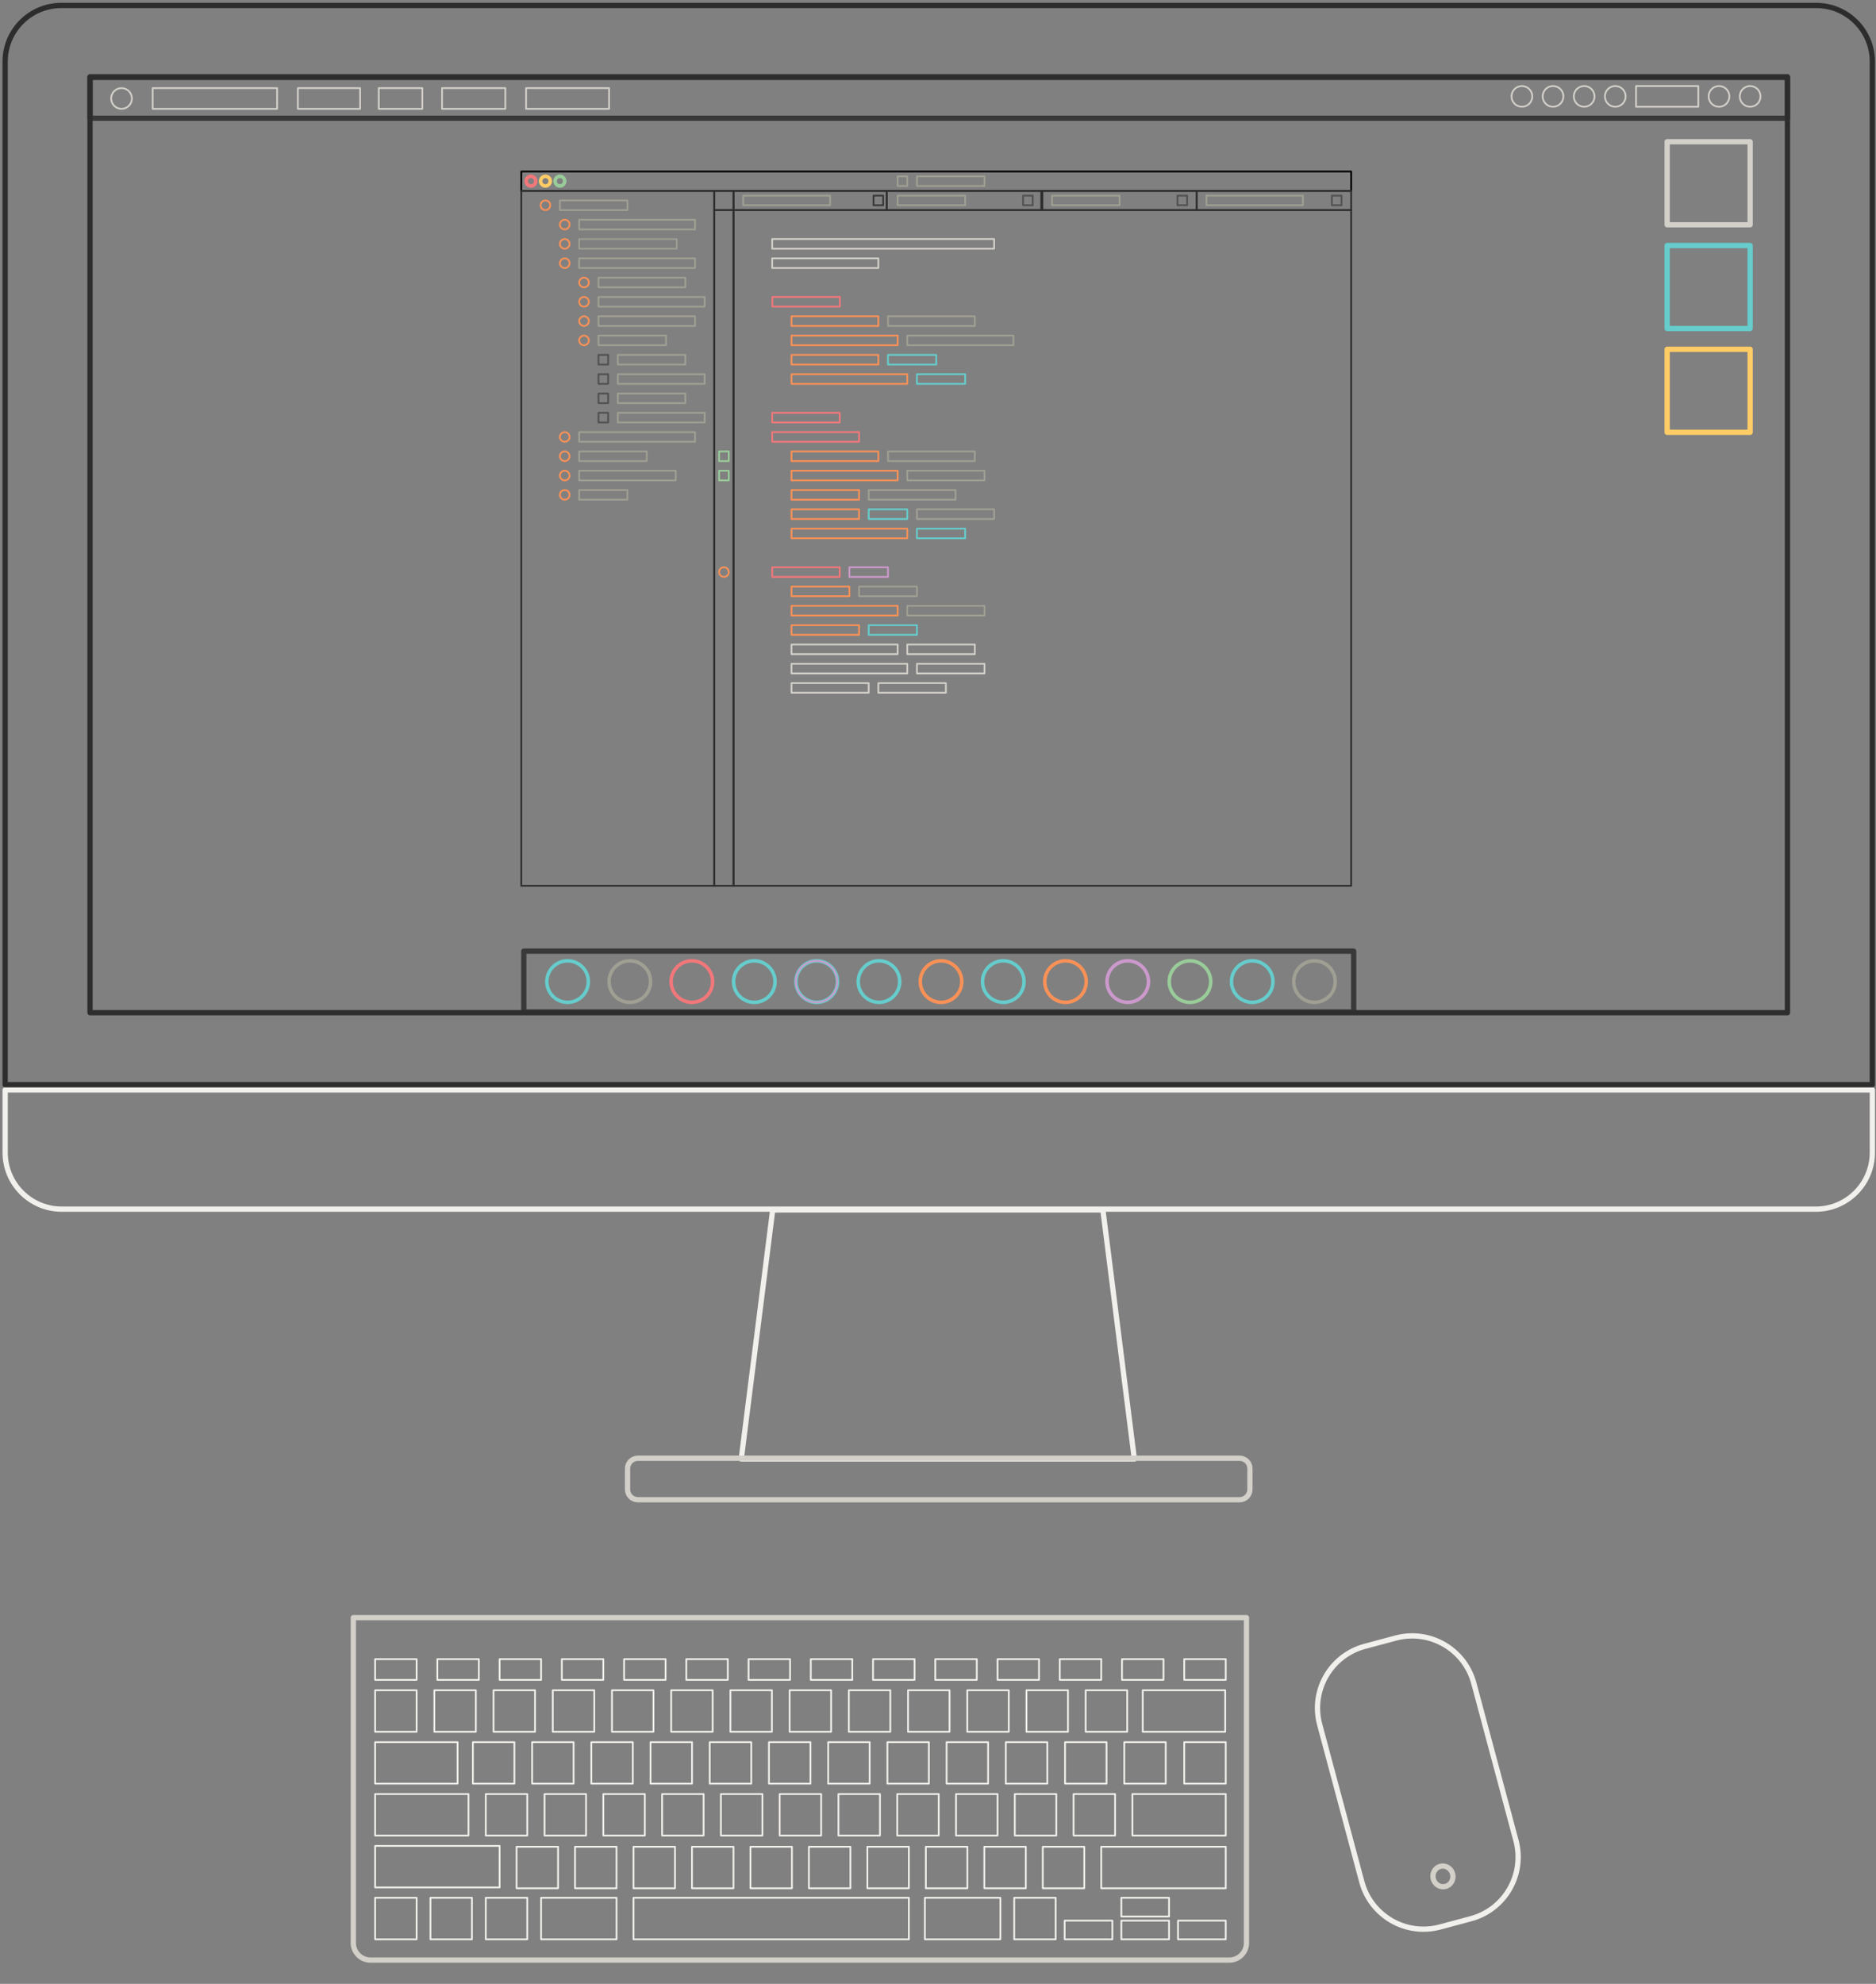 <?xml version="1.0" standalone="no"?><!DOCTYPE svg PUBLIC "-//W3C//DTD SVG 1.1//EN" "http://www.w3.org/Graphics/SVG/1.1/DTD/svg11.dtd"><svg width="100%" height="100%" viewBox="0 0 1068 1129" version="1.1" xmlns="http://www.w3.org/2000/svg" xmlns:xlink="http://www.w3.org/1999/xlink" xml:space="preserve" style="fill-rule:evenodd;clip-rule:evenodd;stroke-linejoin:round;stroke-miterlimit:1.414;"><rect x="0" y="0" width="1068" height="1129" fill="#808080" stroke="none"/><g id="Layer1"><g><rect x="298.202" y="541.292" width="472.441" height="34.646" style="fill:none;stroke-width:3px;stroke:#393939;"/><rect x="51.245" y="43.654" width="966.356" height="23.622" style="fill:none;stroke-width:3px;stroke:#393939;"/><path d="M996.34,48.958c3.261,0 5.905,2.644 5.905,5.905c0,3.262 -2.644,5.906 -5.905,5.906c-3.262,0 -5.906,-2.644 -5.906,-5.906c0,-3.261 2.644,-5.905 5.906,-5.905Z" style="fill:none;stroke-width:1px;stroke:#d3d0c9;"/><path d="M978.623,48.958c3.262,0 5.906,2.644 5.906,5.905c0,3.262 -2.644,5.906 -5.906,5.906c-3.261,0 -5.905,-2.644 -5.905,-5.906c0,-3.261 2.644,-5.905 5.905,-5.905Z" style="fill:none;stroke-width:1px;stroke:#d3d0c9;"/><path d="M919.568,48.958c3.262,0 5.906,2.644 5.906,5.905c0,3.262 -2.644,5.906 -5.906,5.906c-3.261,0 -5.905,-2.644 -5.905,-5.906c0,-3.261 2.644,-5.905 5.905,-5.905Z" style="fill:none;stroke-width:1px;stroke:#d3d0c9;"/><path d="M901.852,48.958c3.261,0 5.905,2.644 5.905,5.905c0,3.262 -2.644,5.906 -5.905,5.906c-3.262,0 -5.906,-2.644 -5.906,-5.906c0,-3.261 2.644,-5.905 5.906,-5.905Z" style="fill:none;stroke-width:1px;stroke:#d3d0c9;"/><path d="M884.135,48.958c3.261,0 5.905,2.644 5.905,5.905c0,3.262 -2.644,5.906 -5.905,5.906c-3.262,0 -5.906,-2.644 -5.906,-5.906c0,-3.261 2.644,-5.905 5.906,-5.905Z" style="fill:none;stroke-width:1px;stroke:#d3d0c9;"/><path d="M866.419,48.958c3.261,0 5.905,2.644 5.905,5.905c0,3.262 -2.644,5.906 -5.905,5.906c-3.262,0 -5.906,-2.644 -5.906,-5.906c0,-3.261 2.644,-5.905 5.906,-5.905Z" style="fill:none;stroke-width:1px;stroke:#d3d0c9;"/><rect x="931.4" y="48.958" width="35.433" height="11.811" style="fill:none;stroke-width:1px;stroke:#d3d0c9;"/><path d="M86.893,50.137l70.866,0l0,11.811l-70.866,0l0,-11.811l0,0Z" style="fill:none;stroke-width:1px;stroke:#d3d0c9;"/><path d="M169.571,50.137l35.433,0l0,11.811l-35.433,0l0,-11.811l0,0Z" style="fill:none;stroke-width:1px;stroke:#d3d0c9;"/><path d="M215.635,50.137l24.803,0l0,11.811l-24.803,0l0,-11.811l0,0Z" style="fill:none;stroke-width:1px;stroke:#d3d0c9;"/><path d="M251.656,50.137l36.024,0l0,11.811l-36.024,0l0,-11.811l0,0Z" style="fill:none;stroke-width:1px;stroke:#d3d0c9;"/><path d="M299.499,50.137l47.244,0l0,11.811l-47.244,0l0,-11.811l0,0Z" style="fill:none;stroke-width:1px;stroke:#d3d0c9;"/><path d="M323.12,546.811c6.523,0 11.811,5.288 11.811,11.811c0,6.523 -5.288,11.811 -11.811,11.811c-6.523,0 -11.811,-5.288 -11.811,-11.811c0,-6.524 5.288,-11.811 11.811,-11.811Z" style="fill:none;stroke-width:2px;stroke:#6cc;"/><path d="M358.553,546.811c6.523,0 11.811,5.288 11.811,11.811c0,6.523 -5.288,11.811 -11.811,11.811c-6.523,0 -11.811,-5.288 -11.811,-11.811c0,-6.524 5.288,-11.811 11.811,-11.811Z" style="fill:none;stroke-width:2px;stroke:#a09f93;"/><path d="M393.879,546.811c6.523,0 11.811,5.288 11.811,11.811c0,6.523 -5.288,11.811 -11.811,11.811c-6.524,0 -11.811,-5.288 -11.811,-11.811c0,-6.524 5.288,-11.811 11.811,-11.811Z" style="fill:none;stroke-width:2px;stroke:#f2777a;"/><path d="M429.419,546.811c6.523,0 11.811,5.288 11.811,11.811c0,6.523 -5.288,11.811 -11.811,11.811c-6.523,0 -11.811,-5.288 -11.811,-11.811c0,-6.524 5.288,-11.811 11.811,-11.811Z" style="fill:none;stroke-width:2px;stroke:#6cc;"/><path d="M464.96,546.811c6.523,0 11.811,5.288 11.811,11.811c0,6.523 -5.288,11.811 -11.811,11.811c-6.523,0 -11.811,-5.288 -11.811,-11.811c0,-6.524 5.288,-11.811 11.811,-11.811Z" style="fill:none;stroke-width:2px;stroke:#6cc;"/><path d="M500.393,546.811c6.523,0 11.811,5.288 11.811,11.811c0,6.523 -5.288,11.811 -11.811,11.811c-6.523,0 -11.811,-5.288 -11.811,-11.811c0,-6.524 5.288,-11.811 11.811,-11.811Z" style="fill:none;stroke-width:2px;stroke:#6cc;"/><path d="M535.718,546.811c6.523,0 11.811,5.288 11.811,11.811c0,6.523 -5.288,11.811 -11.811,11.811c-6.523,0 -11.811,-5.288 -11.811,-11.811c0,-6.524 5.288,-11.811 11.811,-11.811Z" style="fill:none;stroke-width:2px;stroke:#f99157;"/><path d="M571.151,546.811c6.523,0 11.811,5.288 11.811,11.811c0,6.523 -5.288,11.811 -11.811,11.811c-6.523,0 -11.811,-5.288 -11.811,-11.811c0,-6.524 5.288,-11.811 11.811,-11.811Z" style="fill:none;stroke-width:2px;stroke:#6cc;"/><path d="M606.585,546.811c6.523,0 11.811,5.288 11.811,11.811c0,6.523 -5.288,11.811 -11.811,11.811c-6.523,0 -11.811,-5.288 -11.811,-11.811c0,-6.524 5.288,-11.811 11.811,-11.811Z" style="fill:none;stroke-width:2px;stroke:#f99157;"/><path d="M642.018,546.811c6.523,0 11.811,5.288 11.811,11.811c0,6.523 -5.288,11.811 -11.811,11.811c-6.523,0 -11.811,-5.288 -11.811,-11.811c0,-6.524 5.288,-11.811 11.811,-11.811Z" style="fill:none;stroke-width:2px;stroke:#c9c;"/><path d="M677.451,546.811c6.523,0 11.811,5.288 11.811,11.811c0,6.523 -5.288,11.811 -11.811,11.811c-6.523,0 -11.811,-5.288 -11.811,-11.811c0,-6.524 5.288,-11.811 11.811,-11.811Z" style="fill:none;stroke-width:2px;stroke:#9c9;"/><path d="M712.884,546.811c6.523,0 11.811,5.288 11.811,11.811c0,6.523 -5.288,11.811 -11.811,11.811c-6.523,0 -11.811,-5.288 -11.811,-11.811c0,-6.524 5.288,-11.811 11.811,-11.811Z" style="fill:none;stroke-width:2px;stroke:#6cc;"/><path d="M748.317,546.811c6.523,0 11.811,5.288 11.811,11.811c0,6.523 -5.288,11.811 -11.811,11.811c-6.523,0 -11.811,-5.288 -11.811,-11.811c0,-6.524 5.288,-11.811 11.811,-11.811Z" style="fill:none;stroke-width:2px;stroke:#a09f93;"/><path d="M464.852,546.811c6.523,0 11.811,5.288 11.811,11.811c0,6.523 -5.288,11.811 -11.811,11.811c-6.523,0 -11.811,-5.288 -11.811,-11.811c0,-6.524 5.288,-11.811 11.811,-11.811Z" style="fill:none;stroke-width:1px;stroke:#c9c;"/><path d="M69.18,50.139c3.261,0 5.905,2.644 5.905,5.905c0,3.262 -2.644,5.906 -5.905,5.906c-3.262,0 -5.906,-2.644 -5.906,-5.906c0,-3.261 2.644,-5.905 5.906,-5.905Z" style="fill:none;stroke-width:1px;stroke:#d3d0c9;"/><rect x="949.1" y="80.668" width="47.244" height="47.244" style="fill:none;stroke-width:3px;stroke:#d3d0c9;"/><rect x="949.1" y="139.723" width="47.244" height="47.244" style="fill:none;stroke-width:3px;stroke:#6cc;"/><rect x="949.1" y="198.778" width="47.244" height="47.244" style="fill:none;stroke-width:3px;stroke:#fc6;"/></g><g><path d="M1065.92,620.265l-1062.99,0l0,35.658c0,17.786 14.418,32.205 32.204,32.205l998.586,0c17.786,0 32.205,-14.419 32.205,-32.205l-0.001,-35.658Z" style="fill:none;stroke-width:3px;stroke:#f2f0ec;"/><path d="M1065.92,35.068c0,-17.65 -14.308,-31.959 -31.958,-31.959l-999.078,0c-17.65,0 -31.958,14.309 -31.958,31.959l0,582.215l1062.99,0l0,-582.215l0,0Z" style="fill:none;stroke-width:3px;stroke:#2d2d2d;"/><rect x="51.242" y="44.05" width="966.356" height="532.283" style="fill:none;stroke-width:3px;stroke:#2d2d2d;"/><path d="M645.781,830.296l-223.788,0l17.903,-141.732l187.982,0l17.903,141.732l0,0Z" style="fill:none;stroke-width:3px;stroke:#f2f0ec;"/><path d="M711.584,835.783c0,-3.262 -2.644,-5.906 -5.906,-5.906l-342.519,0c-3.262,0 -5.906,2.644 -5.906,5.906l0,11.811c0,3.261 2.644,5.905 5.906,5.905l342.519,0c3.262,0 5.906,-2.644 5.906,-5.905l0,-11.811Z" style="fill:none;stroke-width:3px;stroke:#d3d0c9;"/></g><g><g><path d="M709.614,920.584l-508.464,0l0,185.138c0,5.381 4.363,9.744 9.744,9.744l488.977,0c5.381,0 9.744,-4.363 9.744,-9.744l0,-185.138l-0.001,0Z" style="fill:none;stroke-width:3px;stroke:#d3d0c9;"/><g id="keys"><rect x="213.552" y="944.209" width="23.622" height="11.811" style="fill:none;stroke-width:1px;stroke:#f2f0ec;"/><rect x="248.985" y="944.209" width="23.622" height="11.811" style="fill:none;stroke-width:1px;stroke:#f2f0ec;"/><rect x="284.418" y="944.209" width="23.622" height="11.811" style="fill:none;stroke-width:1px;stroke:#f2f0ec;"/><rect x="319.851" y="944.209" width="23.622" height="11.811" style="fill:none;stroke-width:1px;stroke:#f2f0ec;"/><rect x="355.284" y="944.209" width="23.622" height="11.811" style="fill:none;stroke-width:1px;stroke:#f2f0ec;"/><rect x="390.717" y="944.209" width="23.622" height="11.811" style="fill:none;stroke-width:1px;stroke:#f2f0ec;"/><rect x="426.15" y="944.209" width="23.622" height="11.811" style="fill:none;stroke-width:1px;stroke:#f2f0ec;"/><rect x="461.583" y="944.209" width="23.622" height="11.811" style="fill:none;stroke-width:1px;stroke:#f2f0ec;"/><rect x="497.017" y="944.209" width="23.622" height="11.811" style="fill:none;stroke-width:1px;stroke:#f2f0ec;"/><rect x="532.45" y="944.209" width="23.622" height="11.811" style="fill:none;stroke-width:1px;stroke:#f2f0ec;"/><rect x="567.883" y="944.209" width="23.622" height="11.811" style="fill:none;stroke-width:1px;stroke:#f2f0ec;"/><rect x="603.316" y="944.209" width="23.622" height="11.811" style="fill:none;stroke-width:1px;stroke:#f2f0ec;"/><rect x="638.749" y="944.209" width="23.622" height="11.811" style="fill:none;stroke-width:1px;stroke:#f2f0ec;"/><rect x="674.182" y="944.209" width="23.622" height="11.811" style="fill:none;stroke-width:1px;stroke:#f2f0ec;"/><rect x="213.552" y="961.93" width="23.622" height="23.622" style="fill:none;stroke-width:1px;stroke:#f2f0ec;"/><rect x="213.552" y="1080.04" width="23.622" height="23.622" style="fill:none;stroke-width:1px;stroke:#f2f0ec;"/><rect x="245.048" y="1080.04" width="23.622" height="23.622" style="fill:none;stroke-width:1px;stroke:#f2f0ec;"/><rect x="276.544" y="1080.04" width="23.622" height="23.622" style="fill:none;stroke-width:1px;stroke:#f2f0ec;"/><rect x="247.263" y="961.93" width="23.622" height="23.622" style="fill:none;stroke-width:1px;stroke:#f2f0ec;"/><rect x="280.973" y="961.93" width="23.622" height="23.622" style="fill:none;stroke-width:1px;stroke:#f2f0ec;"/><rect x="314.684" y="961.93" width="23.622" height="23.622" style="fill:none;stroke-width:1px;stroke:#f2f0ec;"/><rect x="348.394" y="961.93" width="23.622" height="23.622" style="fill:none;stroke-width:1px;stroke:#f2f0ec;"/><rect x="382.105" y="961.93" width="23.622" height="23.622" style="fill:none;stroke-width:1px;stroke:#f2f0ec;"/><rect x="415.816" y="961.93" width="23.622" height="23.622" style="fill:none;stroke-width:1px;stroke:#f2f0ec;"/><rect x="449.526" y="961.93" width="23.622" height="23.622" style="fill:none;stroke-width:1px;stroke:#f2f0ec;"/><rect x="483.237" y="961.93" width="23.622" height="23.622" style="fill:none;stroke-width:1px;stroke:#f2f0ec;"/><rect x="516.948" y="961.93" width="23.622" height="23.622" style="fill:none;stroke-width:1px;stroke:#f2f0ec;"/><rect x="550.658" y="961.93" width="23.622" height="23.622" style="fill:none;stroke-width:1px;stroke:#f2f0ec;"/><rect x="584.369" y="961.93" width="23.622" height="23.622" style="fill:none;stroke-width:1px;stroke:#f2f0ec;"/><rect x="618.08" y="961.93" width="23.622" height="23.622" style="fill:none;stroke-width:1px;stroke:#f2f0ec;"/><rect x="650.56" y="961.93" width="46.949" height="23.622" style="fill:none;stroke-width:1px;stroke:#f2f0ec;"/><rect x="308.04" y="1080.04" width="42.963" height="23.622" style="fill:none;stroke-width:1px;stroke:#f2f0ec;"/><rect x="577.38" y="1080.04" width="23.622" height="23.622" style="fill:none;stroke-width:1px;stroke:#f2f0ec;"/><rect x="526.538" y="1080.04" width="42.963" height="23.622" style="fill:none;stroke-width:1px;stroke:#f2f0ec;"/><rect x="670.635" y="1093.03" width="27.165" height="10.63" style="fill:none;stroke-width:1px;stroke:#f2f0ec;"/><rect x="638.37" y="1093.03" width="27.165" height="10.63" style="fill:none;stroke-width:1px;stroke:#f2f0ec;"/><rect x="638.37" y="1080.04" width="27.165" height="10.63" style="fill:none;stroke-width:1px;stroke:#f2f0ec;"/><rect x="606.103" y="1093.03" width="27.165" height="10.63" style="fill:none;stroke-width:1px;stroke:#f2f0ec;"/><rect x="674.181" y="991.458" width="23.622" height="23.622" style="fill:none;stroke-width:1px;stroke:#f2f0ec;"/><rect x="640.027" y="991.458" width="23.622" height="23.622" style="fill:none;stroke-width:1px;stroke:#f2f0ec;"/><rect x="606.317" y="991.458" width="23.622" height="23.622" style="fill:none;stroke-width:1px;stroke:#f2f0ec;"/><rect x="572.606" y="991.458" width="23.622" height="23.622" style="fill:none;stroke-width:1px;stroke:#f2f0ec;"/><rect x="538.896" y="991.458" width="23.622" height="23.622" style="fill:none;stroke-width:1px;stroke:#f2f0ec;"/><rect x="505.185" y="991.458" width="23.622" height="23.622" style="fill:none;stroke-width:1px;stroke:#f2f0ec;"/><rect x="471.474" y="991.458" width="23.622" height="23.622" style="fill:none;stroke-width:1px;stroke:#f2f0ec;"/><rect x="437.764" y="991.458" width="23.622" height="23.622" style="fill:none;stroke-width:1px;stroke:#f2f0ec;"/><rect x="404.053" y="991.458" width="23.622" height="23.622" style="fill:none;stroke-width:1px;stroke:#f2f0ec;"/><rect x="370.342" y="991.458" width="23.622" height="23.622" style="fill:none;stroke-width:1px;stroke:#f2f0ec;"/><rect x="336.632" y="991.458" width="23.622" height="23.622" style="fill:none;stroke-width:1px;stroke:#f2f0ec;"/><rect x="302.921" y="991.458" width="23.622" height="23.622" style="fill:none;stroke-width:1px;stroke:#f2f0ec;"/><rect x="269.211" y="991.458" width="23.622" height="23.622" style="fill:none;stroke-width:1px;stroke:#f2f0ec;"/><rect x="213.55" y="991.458" width="46.949" height="23.622" style="fill:none;stroke-width:1px;stroke:#f2f0ec;"/><rect x="644.654" y="1020.99" width="53.15" height="23.622" style="fill:none;stroke-width:1px;stroke:#f2f0ec;"/><rect x="213.551" y="1020.99" width="53.15" height="23.622" style="fill:none;stroke-width:1px;stroke:#f2f0ec;"/><rect x="611.189" y="1020.99" width="23.622" height="23.622" style="fill:none;stroke-width:1px;stroke:#f2f0ec;"/><rect x="577.724" y="1020.99" width="23.622" height="23.622" style="fill:none;stroke-width:1px;stroke:#f2f0ec;"/><rect x="544.26" y="1020.99" width="23.622" height="23.622" style="fill:none;stroke-width:1px;stroke:#f2f0ec;"/><rect x="510.795" y="1020.99" width="23.622" height="23.622" style="fill:none;stroke-width:1px;stroke:#f2f0ec;"/><rect x="477.331" y="1020.99" width="23.622" height="23.622" style="fill:none;stroke-width:1px;stroke:#f2f0ec;"/><rect x="443.866" y="1020.99" width="23.622" height="23.622" style="fill:none;stroke-width:1px;stroke:#f2f0ec;"/><rect x="410.401" y="1020.99" width="23.622" height="23.622" style="fill:none;stroke-width:1px;stroke:#f2f0ec;"/><rect x="376.937" y="1020.99" width="23.622" height="23.622" style="fill:none;stroke-width:1px;stroke:#f2f0ec;"/><rect x="343.472" y="1020.99" width="23.622" height="23.622" style="fill:none;stroke-width:1px;stroke:#f2f0ec;"/><rect x="310.008" y="1020.99" width="23.622" height="23.622" style="fill:none;stroke-width:1px;stroke:#f2f0ec;"/><rect x="276.543" y="1020.99" width="23.622" height="23.622" style="fill:none;stroke-width:1px;stroke:#f2f0ec;"/><rect x="626.935" y="1050.99" width="70.866" height="23.622" style="fill:none;stroke-width:1px;stroke:#f2f0ec;"/><rect x="213.555" y="1050.51" width="70.866" height="23.622" style="fill:none;stroke-width:1px;stroke:#f2f0ec;"/><rect x="593.651" y="1050.99" width="23.622" height="23.622" style="fill:none;stroke-width:1px;stroke:#f2f0ec;"/><rect x="560.366" y="1050.99" width="23.622" height="23.622" style="fill:none;stroke-width:1px;stroke:#f2f0ec;"/><rect x="527.08" y="1050.99" width="23.622" height="23.622" style="fill:none;stroke-width:1px;stroke:#f2f0ec;"/><rect x="493.794" y="1050.99" width="23.622" height="23.622" style="fill:none;stroke-width:1px;stroke:#f2f0ec;"/><rect x="460.509" y="1050.99" width="23.622" height="23.622" style="fill:none;stroke-width:1px;stroke:#f2f0ec;"/><rect x="427.223" y="1050.99" width="23.622" height="23.622" style="fill:none;stroke-width:1px;stroke:#f2f0ec;"/><rect x="393.938" y="1050.99" width="23.622" height="23.622" style="fill:none;stroke-width:1px;stroke:#f2f0ec;"/><rect x="360.652" y="1050.99" width="23.622" height="23.622" style="fill:none;stroke-width:1px;stroke:#f2f0ec;"/><rect x="327.366" y="1050.99" width="23.622" height="23.622" style="fill:none;stroke-width:1px;stroke:#f2f0ec;"/><rect x="360.649" y="1080.04" width="156.77" height="23.622" style="fill:none;stroke-width:1px;stroke:#f2f0ec;"/><rect x="294.081" y="1050.99" width="23.622" height="23.622" style="fill:none;stroke-width:1px;stroke:#f2f0ec;"/></g></g><g><path d="M839.042,957.921c-5.194,-19.386 -25.121,-30.891 -44.508,-25.696l-17.551,4.703c-19.386,5.194 -30.891,25.121 -25.696,44.507l23.986,89.516c5.194,19.386 25.121,30.891 44.507,25.697l17.551,-4.703c19.387,-5.195 30.891,-25.121 25.697,-44.508l-23.986,-89.516Z" style="fill:none;stroke-width:3px;stroke:#f2f0ec;"/><path d="M819.938,1062.14c3.029,-0.812 6.169,1.084 7.013,4.234c0.844,3.151 -0.927,6.363 -3.956,7.174c-3.029,0.812 -6.169,-1.084 -7.013,-4.234c-0.844,-3.151 0.927,-6.363 3.956,-7.174Z" style="fill:none;stroke-width:3px;stroke:#d3d0c9;"/></g></g><g><rect x="296.774" y="97.593" width="472.441" height="10.987" style="fill:none;stroke-width:1px;stroke:#000;"/><rect x="593.422" y="108.58" width="87.896" height="10.987" style="fill:none;stroke-width:1px;stroke:#2d2d2d;"/><rect x="417.63" y="119.567" width="351.584" height="384.545" style="fill:none;stroke-width:1px;stroke:#2d2d2d;"/><path d="M494.539,355.787l27.468,0l0,5.494l-27.468,0l0,-5.494l0,0Z" style="fill:none;stroke-width:1px;stroke:#6cc;"/><rect x="406.643" y="119.567" width="10.987" height="384.545" style="fill:none;stroke-width:1px;stroke:#2d2d2d;"/><path d="M412.137,322.826c1.517,0 2.747,1.23 2.747,2.747c0,1.517 -1.23,2.747 -2.747,2.747c-1.517,0 -2.747,-1.23 -2.747,-2.747c0,-1.517 1.23,-2.747 2.747,-2.747Z" style="fill:none;stroke-width:1px;stroke:#f99157;"/><path d="M450.591,300.852l65.922,0l0,5.494l-65.922,0l0,-5.494l0,0Z" style="fill:none;stroke-width:1px;stroke:#f99157;"/><rect x="522.007" y="300.852" width="27.467" height="5.494" style="fill:none;stroke-width:1px;stroke:#6cc;"/><rect x="296.774" y="108.58" width="109.87" height="395.532" style="fill:none;stroke-width:1px;stroke:#2d2d2d;"/><rect x="318.747" y="114.073" width="38.454" height="5.494" style="fill:none;stroke-width:1px;stroke:#a09f93;"/><path d="M329.734,125.06l65.922,0l0,5.494l-65.922,0l0,-5.494l0,0Z" style="fill:none;stroke-width:1px;stroke:#a09f93;"/><path d="M329.734,136.06l55.509,0l0,5.494l-55.509,0l0,-5.494l0,0Z" style="fill:none;stroke-width:0.89px;stroke:#a09f93;"/><rect x="504.875" y="108.58" width="87.896" height="10.987" style="fill:none;stroke-width:1px;stroke:#2d2d2d;"/><rect x="582.435" y="111.326" width="5.494" height="5.494" style="fill:none;stroke-width:1px;stroke:#515151;"/><rect x="670.331" y="111.326" width="5.494" height="5.494" style="fill:none;stroke-width:1px;stroke:#515151;"/><path d="M450.592,179.995l49.441,0l0,5.494l-49.441,0l0,-5.494l0,0Z" style="fill:none;stroke-width:1px;stroke:#f99157;"/><path d="M450.591,190.982l60.429,0l0,5.494l-60.429,0l0,-5.494l0,0Z" style="fill:none;stroke-width:1px;stroke:#f99157;"/><path d="M450.592,201.969l49.441,0l0,5.494l-49.441,0l0,-5.494l0,0Z" style="fill:none;stroke-width:1px;stroke:#f99157;"/><path d="M450.591,212.956l65.922,0l0,5.494l-65.922,0l0,-5.494l0,0Z" style="fill:none;stroke-width:1px;stroke:#f99157;"/><rect x="505.526" y="201.969" width="27.467" height="5.494" style="fill:none;stroke-width:1px;stroke:#6cc;"/><rect x="522.007" y="212.956" width="27.467" height="5.494" style="fill:none;stroke-width:1px;stroke:#6cc;"/><path d="M505.527,179.995l49.441,0l0,5.494l-49.441,0l0,-5.494l0,0Z" style="fill:none;stroke-width:1px;stroke:#a09f93;"/><path d="M516.513,190.982l60.429,0l0,5.494l-60.429,0l0,-5.494l0,0Z" style="fill:none;stroke-width:1px;stroke:#a09f93;"/><path d="M439.604,234.93l38.455,0l0,5.493l-38.455,0l0,-5.493l0,0Z" style="fill:none;stroke-width:1px;stroke:#f2777a;"/><path d="M439.698,168.996l38.454,0l0,5.494l-38.454,0l0,-5.494l0,0Z" style="fill:none;stroke-width:1px;stroke:#f2777a;"/><path d="M439.604,322.826l38.455,0l0,5.494l-38.455,0l0,-5.494l0,0Z" style="fill:none;stroke-width:1px;stroke:#f2777a;"/><path d="M483.552,322.826l21.974,0l0,5.494l-21.974,0l0,-5.494l0,0Z" style="fill:none;stroke-width:1px;stroke:#c9c;"/><path d="M439.604,245.917l49.442,0l0,5.493l-49.442,0l0,-5.493l0,0Z" style="fill:none;stroke-width:1px;stroke:#f2777a;"/><path d="M450.592,256.904l49.441,0l0,5.494l-49.441,0l0,-5.494l0,0Z" style="fill:none;stroke-width:1px;stroke:#f99157;"/><path d="M450.591,267.891l60.429,0l0,5.494l-60.429,0l0,-5.494l0,0Z" style="fill:none;stroke-width:1px;stroke:#f99157;"/><path d="M450.591,289.865l38.455,0l0,5.494l-38.455,0l0,-5.494l0,0Z" style="fill:none;stroke-width:1px;stroke:#f99157;"/><path d="M494.539,289.865l21.974,0l0,5.494l-21.974,0l0,-5.494l0,0Z" style="fill:none;stroke-width:1px;stroke:#6cc;"/><path d="M505.527,256.904l49.441,0l0,5.494l-49.441,0l0,-5.494l0,0Z" style="fill:none;stroke-width:1px;stroke:#a09f93;"/><rect x="516.513" y="267.891" width="43.948" height="5.494" style="fill:none;stroke-width:1px;stroke:#a09f93;"/><path d="M522.007,289.865l43.948,0l0,5.494l-43.948,0l0,-5.494l0,0Z" style="fill:none;stroke-width:1px;stroke:#a09f93;"/><path d="M450.591,278.878l38.455,0l0,5.494l-38.455,0l0,-5.494l0,0Z" style="fill:none;stroke-width:1px;stroke:#f99157;"/><path d="M450.591,333.813l32.961,0l0,5.494l-32.961,0l0,-5.494l0,0Z" style="fill:none;stroke-width:1px;stroke:#f99157;"/><path d="M450.591,344.8l60.429,0l0,5.494l-60.429,0l0,-5.494l0,0Z" style="fill:none;stroke-width:1px;stroke:#f99157;"/><rect x="489.046" y="333.813" width="32.961" height="5.494" style="fill:none;stroke-width:1px;stroke:#a09f93;"/><path d="M516.513,344.8l43.948,0l0,5.494l-43.948,0l0,-5.494l0,0Z" style="fill:none;stroke-width:1px;stroke:#a09f93;"/><path d="M450.591,355.787l38.455,0l0,5.494l-38.455,0l0,-5.494l0,0Z" style="fill:none;stroke-width:1px;stroke:#f99157;"/><path d="M450.591,366.774l60.429,0l0,5.494l-60.429,0l0,-5.494l0,0Z" style="fill:none;stroke-width:1px;stroke:#d3d0c9;"/><path d="M516.513,366.774l38.455,0l0,5.494l-38.455,0l0,-5.494l0,0Z" style="fill:none;stroke-width:1px;stroke:#d3d0c9;"/><path d="M450.591,377.761l65.922,0l0,5.494l-65.922,0l0,-5.494l0,0Z" style="fill:none;stroke-width:1px;stroke:#d3d0c9;"/><path d="M450.591,388.748l43.948,0l0,5.494l-43.948,0l0,-5.494l0,0Z" style="fill:none;stroke-width:1px;stroke:#d3d0c9;"/><path d="M522.007,377.761l38.454,0l0,5.494l-38.454,0l0,-5.494l0,0Z" style="fill:none;stroke-width:1px;stroke:#d3d0c9;"/><path d="M500.033,388.748l38.454,0l0,5.494l-38.454,0l0,-5.494l0,0Z" style="fill:none;stroke-width:1px;stroke:#d3d0c9;"/><path d="M494.54,278.878l49.441,0l0,5.494l-49.441,0l0,-5.494l0,0Z" style="fill:none;stroke-width:1px;stroke:#a09f93;"/><path d="M329.734,147.034l65.922,0l0,5.494l-66.005,0l0.083,-5.494l0,0Z" style="fill:none;stroke-width:1px;stroke:#a09f93;"/><path d="M340.722,158.021l49.441,0l0,5.494l-49.441,0l0,-5.494l0,0Z" style="fill:none;stroke-width:1px;stroke:#a09f93;"/><path d="M340.721,169.008l60.429,0l0,5.494l-60.429,0l0,-5.494l0,0Z" style="fill:none;stroke-width:1px;stroke:#a09f93;"/><path d="M340.722,179.995l54.935,0l0,5.494l-54.935,0l0,-5.494l0,0Z" style="fill:none;stroke-width:1px;stroke:#a09f93;"/><path d="M340.721,190.982l38.455,0l0,5.494l-38.455,0l0,-5.494l0,0Z" style="fill:none;stroke-width:1px;stroke:#a09f93;"/><path d="M329.734,245.917l65.922,0l0,5.493l-65.922,0l0,-5.493l0,0Z" style="fill:none;stroke-width:1px;stroke:#a09f93;"/><rect x="329.734" y="256.904" width="38.454" height="5.494" style="fill:none;stroke-width:1px;stroke:#a09f93;"/><path d="M329.734,267.891l54.935,0l0,5.494l-54.935,0l0,-5.494l0,0Z" style="fill:none;stroke-width:1px;stroke:#a09f93;"/><path d="M329.734,278.878l27.468,0l-0.042,5.494l-27.426,0l0,-5.494l0,0Z" style="fill:none;stroke-width:1px;stroke:#a09f93;"/><path d="M351.708,201.969l38.455,0l0,5.494l-38.455,0l0,-5.494l0,0Z" style="fill:none;stroke-width:1px;stroke:#a09f93;"/><path d="M511.02,111.326l38.454,0l0,5.494l-38.454,0l0,-5.494l0,0Z" style="fill:none;stroke-width:1px;stroke:#a09f93;"/><path d="M439.605,136.047l126.35,0l0,5.494l-126.35,0l0,-5.494l0,0Z" style="fill:none;stroke-width:1px;stroke:#d3d0c9;"/><rect x="439.604" y="147.034" width="60.429" height="5.494" style="fill:none;stroke-width:1px;stroke:#d3d0c9;"/><rect x="340.721" y="201.969" width="5.494" height="5.494" style="fill:none;stroke-width:1px;stroke:#515151;"/><path d="M351.709,212.956l49.441,0l0,5.494l-49.441,0l0,-5.494l0,0Z" style="fill:none;stroke-width:1px;stroke:#a09f93;"/><rect x="340.721" y="212.956" width="5.494" height="5.494" style="fill:none;stroke-width:1px;stroke:#515151;"/><rect x="406.643" y="108.58" width="10.987" height="10.987" style="fill:none;stroke-width:1px;stroke:#2d2d2d;"/><path d="M351.708,223.943l38.455,0l0,5.494l-38.455,0l0,-5.494l0,0Z" style="fill:none;stroke-width:1px;stroke:#a09f93;"/><rect x="340.721" y="223.943" width="5.494" height="5.494" style="fill:none;stroke-width:1px;stroke:#515151;"/><path d="M351.708,234.93l49.442,0l0,5.493l-49.442,0l0,-5.493l0,0Z" style="fill:none;stroke-width:1px;stroke:#a09f93;"/><rect x="340.721" y="234.93" width="5.494" height="5.494" style="fill:none;stroke-width:1px;stroke:#515151;"/><rect x="417.638" y="108.58" width="87.237" height="10.987" style="fill:none;stroke-width:1px;stroke:#2d2d2d;"/><rect x="681.318" y="108.58" width="87.896" height="10.987" style="fill:none;stroke-width:1px;stroke:#2d2d2d;"/><path d="M409.39,256.904l5.493,0l0,5.494l-5.493,0l0,-5.494l0,0Z" style="fill:none;stroke-width:1px;stroke:#9c9;"/><rect x="409.39" y="267.891" width="5.494" height="5.494" style="fill:none;stroke-width:1px;stroke:#9c9;"/><g><path d="M522.007,100.339l38.454,0l0,5.494l-38.454,0l0,-5.494l0,0Z" style="fill:none;stroke-width:1px;stroke:#a09f93;"/><rect x="511.02" y="100.339" width="5.494" height="5.494" style="fill:none;stroke-width:1px;stroke:#a09f93;"/></g><rect x="497.286" y="111.326" width="5.494" height="5.494" style="fill:none;stroke-width:1px;stroke:#393939;"/><path d="M423.124,111.326l49.442,0l0,5.494l-49.442,0l0,-5.494l0,0Z" style="fill:none;stroke-width:1px;stroke:#a09f93;"/><rect x="598.916" y="111.326" width="38.454" height="5.494" style="fill:none;stroke-width:1px;stroke:#a09f93;"/><rect x="686.812" y="111.326" width="54.935" height="5.494" style="fill:none;stroke-width:1px;stroke:#a09f93;"/><rect x="758.227" y="111.326" width="5.494" height="5.494" style="fill:none;stroke-width:1px;stroke:#515151;"/><path d="M310.507,114.073c1.517,0 2.747,1.23 2.747,2.747c0,1.517 -1.23,2.747 -2.747,2.747c-1.517,0 -2.747,-1.23 -2.747,-2.747c0,-1.517 1.23,-2.747 2.747,-2.747Z" style="fill:none;stroke-width:1px;stroke:#f99157;"/><path d="M321.494,125.06c1.517,0 2.747,1.23 2.747,2.747c0,1.517 -1.23,2.747 -2.747,2.747c-1.517,0 -2.747,-1.23 -2.747,-2.747c0,-1.517 1.23,-2.747 2.747,-2.747Z" style="fill:none;stroke-width:1px;stroke:#f99157;"/><path d="M321.494,136.047c1.517,0 2.747,1.23 2.747,2.747c0,1.517 -1.23,2.747 -2.747,2.747c-1.517,0 -2.747,-1.23 -2.747,-2.747c0,-1.517 1.23,-2.747 2.747,-2.747Z" style="fill:none;stroke-width:1px;stroke:#f99157;"/><path d="M321.494,147.034c1.517,0 2.747,1.23 2.747,2.747c0,1.517 -1.23,2.747 -2.747,2.747c-1.517,0 -2.747,-1.23 -2.747,-2.747c0,-1.517 1.23,-2.747 2.747,-2.747Z" style="fill:none;stroke-width:1px;stroke:#f99157;"/><path d="M332.481,158.021c1.517,0 2.747,1.23 2.747,2.747c0,1.517 -1.23,2.747 -2.747,2.747c-1.517,0 -2.747,-1.23 -2.747,-2.747c0,-1.517 1.23,-2.747 2.747,-2.747Z" style="fill:none;stroke-width:1px;stroke:#f99157;"/><path d="M332.481,169.008c1.517,0 2.747,1.23 2.747,2.747c0,1.517 -1.23,2.747 -2.747,2.747c-1.517,0 -2.747,-1.23 -2.747,-2.747c0,-1.517 1.23,-2.747 2.747,-2.747Z" style="fill:none;stroke-width:1px;stroke:#f99157;"/><path d="M332.481,179.995c1.517,0 2.747,1.23 2.747,2.747c0,1.517 -1.23,2.747 -2.747,2.747c-1.517,0 -2.747,-1.23 -2.747,-2.747c0,-1.517 1.23,-2.747 2.747,-2.747Z" style="fill:none;stroke-width:1px;stroke:#f99157;"/><path d="M332.481,190.982c1.517,0 2.747,1.23 2.747,2.747c0,1.517 -1.23,2.747 -2.747,2.747c-1.517,0 -2.747,-1.23 -2.747,-2.747c0,-1.517 1.23,-2.747 2.747,-2.747Z" style="fill:none;stroke-width:1px;stroke:#f99157;"/><path d="M321.494,245.917c1.517,0 2.747,1.23 2.747,2.747c0,1.517 -1.23,2.747 -2.747,2.747c-1.517,0 -2.747,-1.23 -2.747,-2.747c0,-1.517 1.23,-2.747 2.747,-2.747Z" style="fill:none;stroke-width:1px;stroke:#f99157;"/><path d="M321.494,256.904c1.517,0 2.747,1.23 2.747,2.747c0,1.517 -1.23,2.747 -2.747,2.747c-1.517,0 -2.747,-1.23 -2.747,-2.747c0,-1.517 1.23,-2.747 2.747,-2.747Z" style="fill:none;stroke-width:1px;stroke:#f99157;"/><path d="M321.494,267.891c1.517,0 2.747,1.23 2.747,2.747c0,1.517 -1.23,2.747 -2.747,2.747c-1.517,0 -2.747,-1.23 -2.747,-2.747c0,-1.517 1.23,-2.747 2.747,-2.747Z" style="fill:none;stroke-width:1px;stroke:#f99157;"/><path d="M321.494,278.878c1.517,0 2.747,1.23 2.747,2.747c0,1.517 -1.23,2.747 -2.747,2.747c-1.517,0 -2.747,-1.23 -2.747,-2.747c0,-1.517 1.23,-2.747 2.747,-2.747Z" style="fill:none;stroke-width:1px;stroke:#f99157;"/><path d="M302.267,100.339c1.517,0 2.747,1.23 2.747,2.747c0,1.517 -1.23,2.747 -2.747,2.747c-1.517,0 -2.747,-1.23 -2.747,-2.747c0,-1.517 1.23,-2.747 2.747,-2.747Z" style="fill:none;stroke-width:2px;stroke:#f2777a;"/><path d="M310.507,100.339c1.517,0 2.747,1.23 2.747,2.747c0,1.517 -1.23,2.747 -2.747,2.747c-1.517,0 -2.747,-1.23 -2.747,-2.747c0,-1.517 1.23,-2.747 2.747,-2.747Z" style="fill:none;stroke-width:2px;stroke:#fc6;"/><path d="M318.747,100.339c1.517,0 2.747,1.23 2.747,2.747c0,1.517 -1.23,2.747 -2.747,2.747c-1.517,0 -2.746,-1.23 -2.746,-2.747c0,-1.517 1.229,-2.747 2.746,-2.747Z" style="fill:none;stroke-width:2px;stroke:#9c9;"/></g></g></svg>